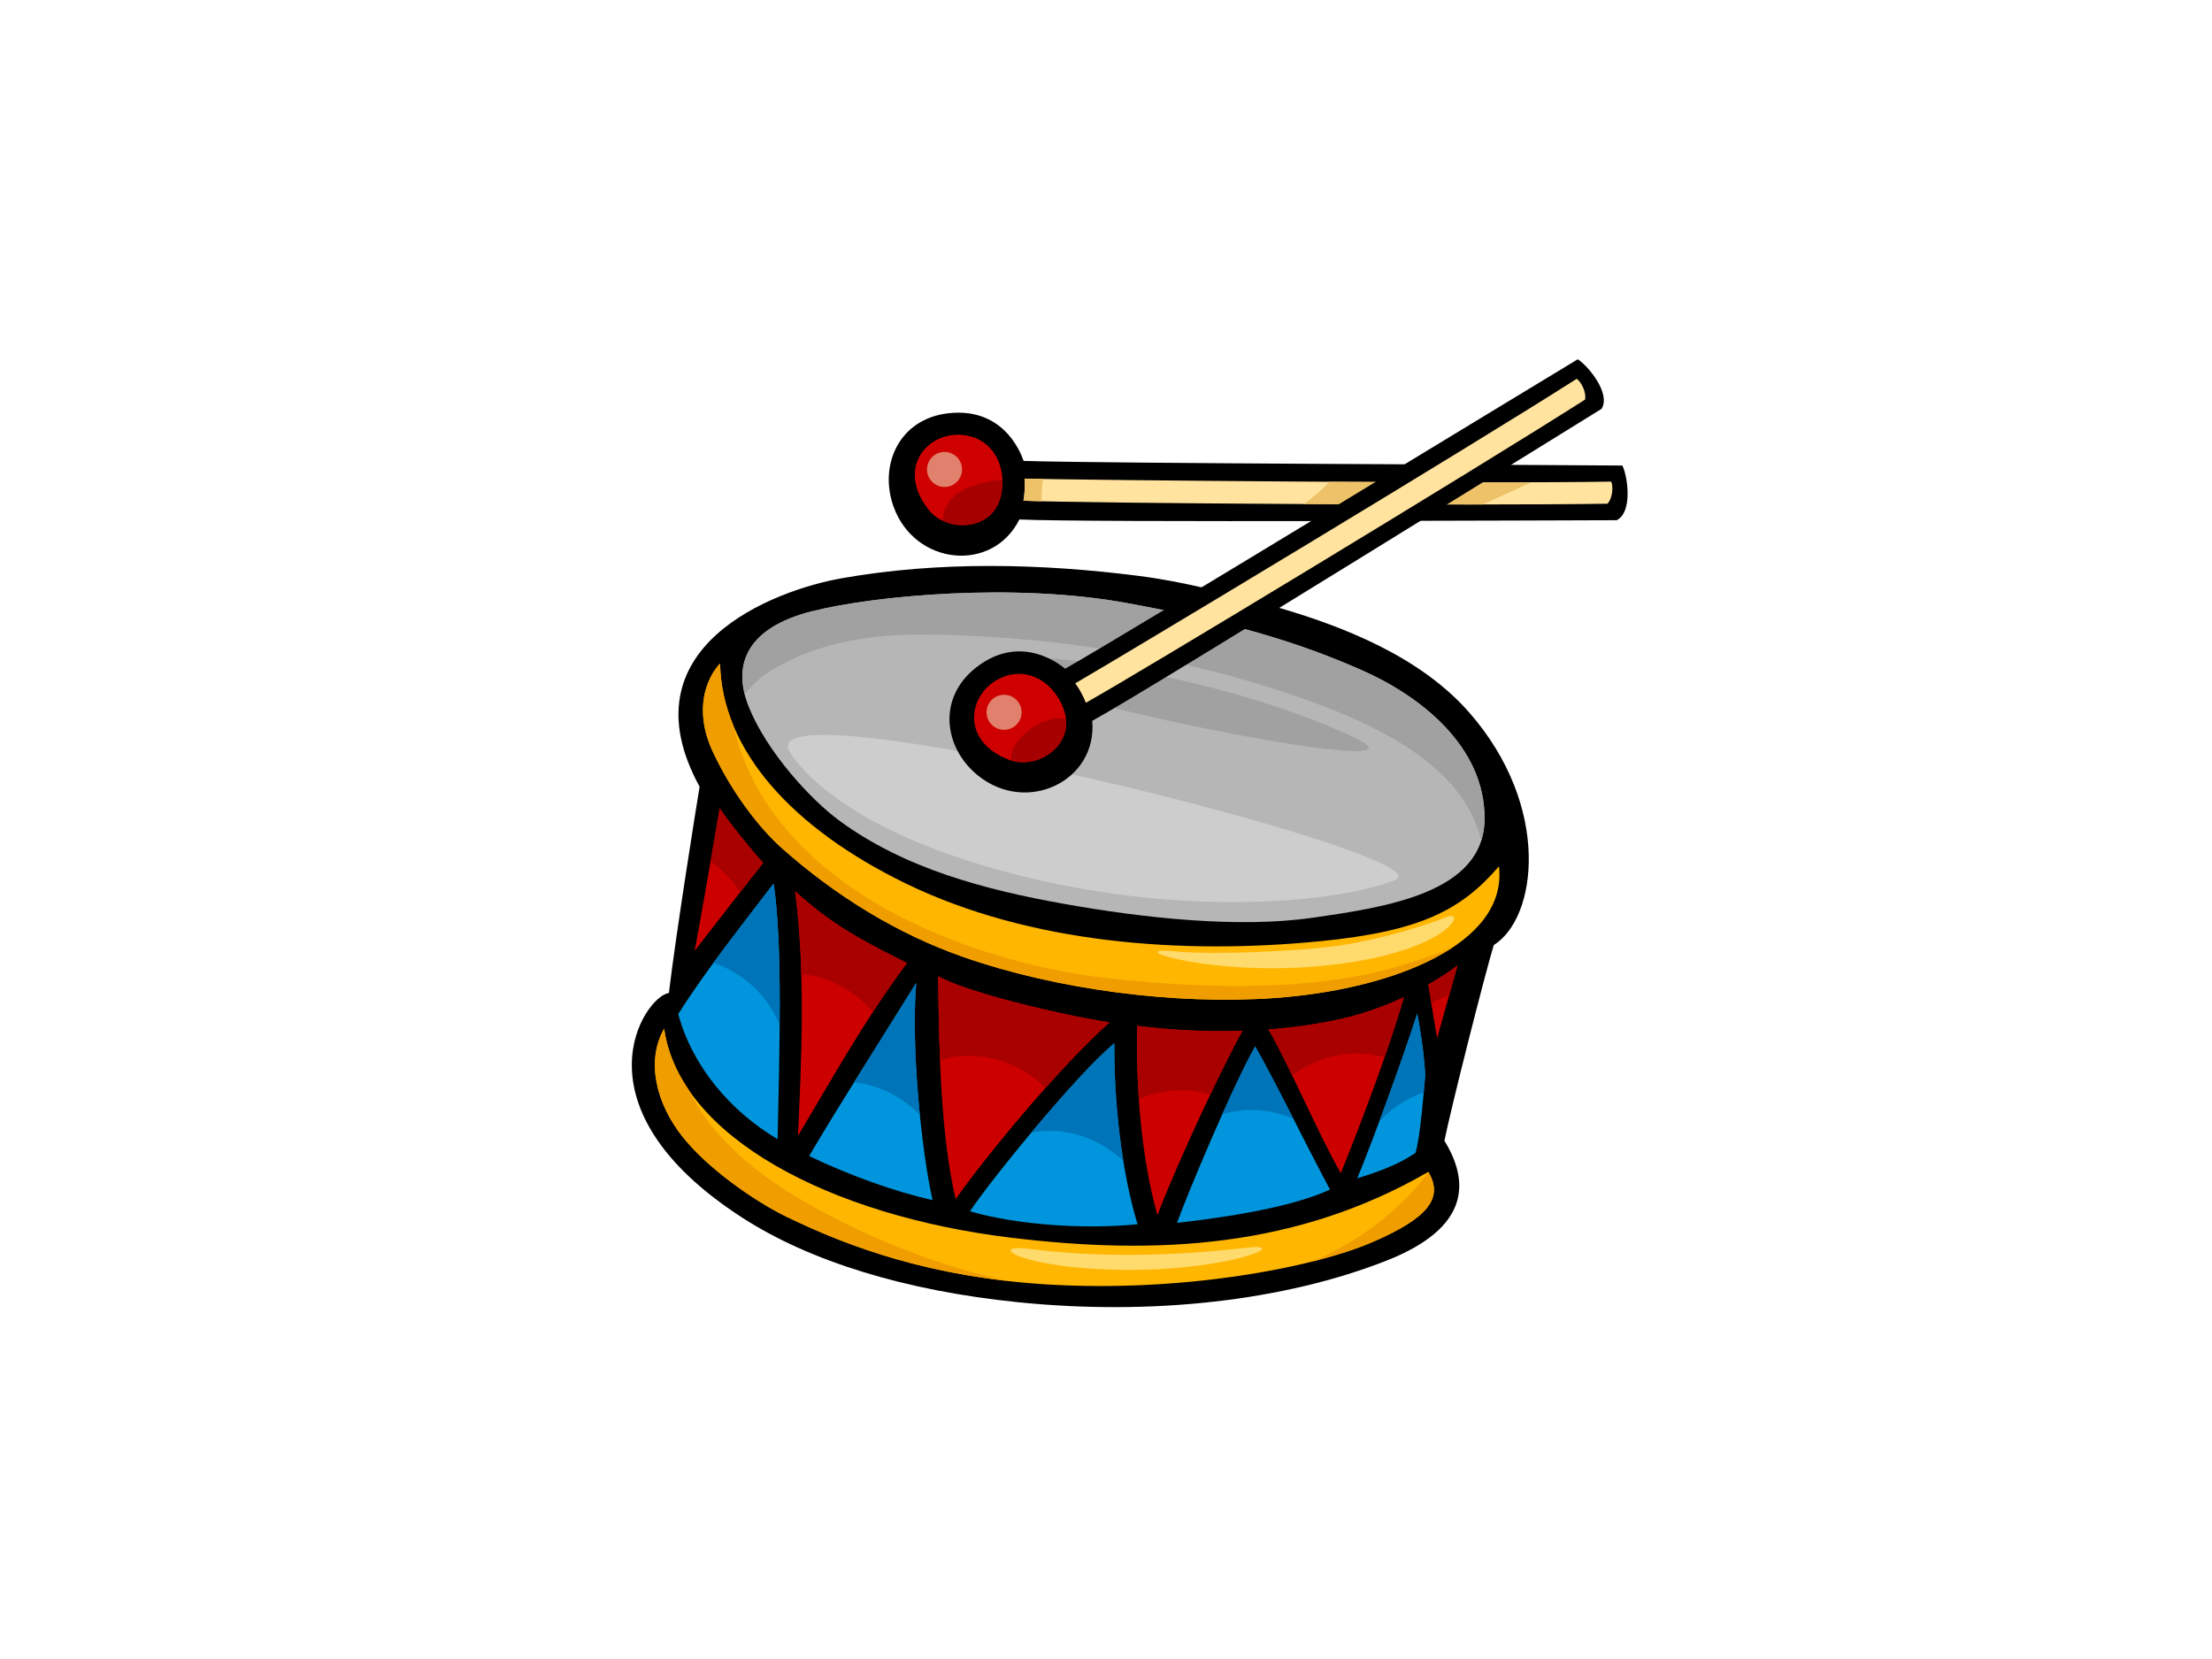 <?xml version="1.0" encoding="utf-8"?>
<!-- Generator: Adobe Illustrator 17.0.0, SVG Export Plug-In . SVG Version: 6.00 Build 0)  -->
<!DOCTYPE svg PUBLIC "-//W3C//DTD SVG 1.1//EN" "http://www.w3.org/Graphics/SVG/1.1/DTD/svg11.dtd">
<svg version="1.1" id="Layer_1" xmlns="http://www.w3.org/2000/svg" xmlns:xlink="http://www.w3.org/1999/xlink" x="0px" y="0px"
	 width="800px" height="600px" viewBox="0 0 800 600" enable-background="new 0 0 800 600" xml:space="preserve">
<g>
	<g>
		<path d="M531.443,257.77c-17.814-20.383-45.848-31.424-71.258-38.65c-15.871-4.513-31.949-8.737-48.337-10.835
			c-35.322-4.522-72.396-5.369-107.57,0.874c-24.232,4.301-78.978,24.705-51.252,75.374c-0.906,5.34-8.457,52.357-11.11,74.595
			c-8.869,1.169-35.76,41.095,26.643,81.328c24.425,15.747,58.851,26.384,99.756,30.524c48.67,4.925,96.379-0.582,133.191-15.08
			c30.816-12.135,29.649-29.098,20.889-43.334c2.334-11.568,14.396-59.388,17.854-70.778
			C555.965,331.985,561.152,291.766,531.443,257.77z"/>
		<path fill="#CD0000" d="M260.278,292.286c2.977,4.639,12.906,16.906,15.753,19.755c-5.365,6.843-16.161,20.618-24.848,31.9
			C252.285,339.096,259.873,295.008,260.278,292.286z"/>
		<path fill="#0095DC" d="M279.782,319.541c3.316,21.479,2.125,61.606,1.446,92.474c-17.261-10.288-30.887-26.499-35.938-45.283
			C255.382,350.73,270.33,331.975,279.782,319.541z"/>
		<path fill="#FFB600" d="M496.645,449.094c-22.357,9.722-69.733,18.303-117.475,15.468c-42.09-2.5-72.101-13.501-94.751-24.533
			c-11.327-5.517-28.32-17.221-37.626-28.99c-9.305-11.769-13.343-27.073-6.601-39.006c5.506,39.281,60.292,67.588,124.796,75.512
			c53.887,6.618,104.232,3.647,151.583-23.724C522.207,433.289,516.429,440.493,496.645,449.094z"/>
		<path fill="#0095DC" d="M337.268,434.054c-14.178-3.224-30.17-9.043-44.638-15.952c10.182-17.348,26.551-43.038,38.727-62.616
			C329.406,379.545,333.375,416.61,337.268,434.054z"/>
		<path fill="#CD0000" d="M288.586,410.813c1.108-23.612,2.949-59.263-1.051-88.521c13.45,12.272,24.239,17.842,40.509,26.007
			C312.916,368.344,299.641,392.393,288.586,410.813z"/>
		<path fill="#CD0000" d="M484.907,424.32c-8.654-15.273-19.479-40.869-26.175-51.991c9.052-0.692,17.949-1.953,26.549-3.896
			c7.186-1.623,14.904-4.275,22.458-7.789C500.173,387.056,484.907,424.32,484.907,424.32z"/>
		<path fill="#0095DC" d="M512.569,366.583c1.156,6.198,2.453,14.272,2.884,22.202c-0.432,5.332-1.806,22.846-3.537,28.18
			c-6.112,4.244-14.273,7.151-21.049,9.168C496.479,412.736,507.814,381.432,512.569,366.583z"/>
		<path fill="#0095DC" d="M481.022,430.206c-15.891,7.457-45.215,10.9-55.343,12.055c3.276-9.258,19.999-49.293,28.268-63.817
			C461.535,391.668,473.199,415.794,481.022,430.206z"/>
		<path fill="#CD0000" d="M418.593,439.46c-5.871-20.806-7.88-47.01-7.262-68.444c12.68,1.558,25.462,2.221,38.035,1.814
			C443.228,383.453,426.233,419.42,418.593,439.46z"/>
		<path fill="#0095DC" d="M411.421,442.771c-19.691,1.94-43.793,0.18-60.612-4.681c6.67-10.268,38.934-50.024,52.215-60.76
			C402.795,397.452,405.498,423.448,411.421,442.771z"/>
		<path fill="#0074B8" d="M281.977,370.612c0.136-19.674-0.26-38.545-2.194-51.071c-5.942,7.815-14.055,18.131-21.77,28.689
			C268.841,351.814,277.664,360.113,281.977,370.612z"/>
		<path fill="#0074B8" d="M308.882,391.423c9.262,1,17.611,5.392,23.804,11.863c-1.627-16.131-2.442-34.079-1.329-47.801
			C324.569,366.401,316.479,379.215,308.882,391.423z"/>
		<path fill="#0074B8" d="M514.93,395.048c0.232-2.628,0.411-4.867,0.524-6.263c-0.432-7.93-1.729-16.004-2.884-22.202
			c-2.988,9.332-8.573,25.158-13.706,38.962C503.243,400.819,508.745,397.161,514.93,395.048z"/>
		<path fill="#0074B8" d="M452.453,401.427c5.438,0,10.637,1.187,15.367,3.281c-4.982-9.766-9.969-19.458-13.873-26.264
			c-3.135,5.51-7.492,14.694-11.866,24.477C445.397,401.971,448.869,401.427,452.453,401.427z"/>
		<path fill="#0074B8" d="M379.531,408.985c10.302,0,19.755,4.216,26.749,10.968c-2.336-14.419-3.402-29.725-3.255-42.624
			c-6.943,5.612-19.069,19.154-30.019,32.269C375.135,409.224,377.307,408.985,379.531,408.985z"/>
		<path fill="#CD0000" d="M345.62,433.7c-5.325-22.711-6.052-53.209-6.323-80.651c10.002,5.751,43.495,13.833,61.98,16.708
			C380.949,387.922,353.767,421.922,345.62,433.7z"/>
		<path fill="#CD0000" d="M526.81,350.352c-2.362,8.38-4.74,16.77-7.053,25.177c-1.06-6.205-2.092-12.415-3.058-18.641
			c-0.044-0.29-0.166-0.498-0.254-0.742c3.707-2.124,7.309-4.447,10.694-6.991C527.029,349.553,526.921,349.954,526.81,350.352z"/>
		<path fill="#A90000" d="M267.678,322.71c3.314-4.24,6.254-7.99,8.354-10.669c-2.848-2.849-12.777-15.116-15.753-19.755
			c-0.17,1.139-1.597,9.519-3.279,19.234C261.253,314.505,264.884,318.32,267.678,322.71z"/>
		<path fill="#A90000" d="M315.696,366.009c3.965-6.079,8.079-12.054,12.348-17.71c-16.27-8.164-27.06-13.735-40.509-26.007
			c1.302,9.523,1.978,19.726,2.269,29.968C300.091,353.26,309.297,358.422,315.696,366.009z"/>
		<path fill="#A90000" d="M490.695,380.973c3.471,0,6.837,0.518,10.058,1.41c2.579-7.419,5.039-14.94,6.987-21.74
			c-7.554,3.515-15.272,6.167-22.458,7.789c-8.601,1.943-17.497,3.204-26.549,3.896c2.432,4.042,5.416,10.007,8.638,16.682
			C473.897,384.005,481.984,380.973,490.695,380.973z"/>
		<path fill="#A90000" d="M427.109,394.314c3.672,0,7.224,0.564,10.61,1.555c4.777-10.045,9.127-18.68,11.647-23.039
			c-12.573,0.407-25.355-0.256-38.035-1.814c-0.24,8.317-0.07,17.352,0.552,26.513C416.577,395.473,421.726,394.314,427.109,394.314
			z"/>
		<path fill="#A90000" d="M339.297,353.049c0.098,9.9,0.259,20.196,0.67,30.382c3.401-1,6.973-1.568,10.663-1.568
			c10.649,0,20.4,4.492,27.458,11.647c7.819-8.781,15.939-17.275,23.19-23.753C382.791,366.882,349.299,358.801,339.297,353.049z"/>
		<path fill="#A90000" d="M517.679,362.854c2.066-1.231,4.241-2.268,6.499-3.1c0.88-3.131,1.751-6.271,2.632-9.402
			c0.111-0.398,0.219-0.799,0.33-1.198c-3.385,2.544-6.987,4.867-10.694,6.991c0.088,0.244,0.21,0.453,0.254,0.742
			C517.008,358.881,517.356,360.862,517.679,362.854z"/>
		<path fill="#FFB600" d="M460.827,360.955c-35.8,2.523-78.39-2.994-112.216-14.779c-24.349-8.481-46.504-22.308-65.702-39.302
			c-8.254-7.304-18.324-20.364-25.167-35.145c-6.842-14.781-2.462-26.276,2.687-31.773c0.597,31.498,26.326,59.69,67.065,79.52
			c44.84,21.824,99.972,25.813,149.757,20.95c36.399-3.556,51.18-11.221,64.863-27.097
			C545.397,341.52,503.524,357.945,460.827,360.955z"/>
		<path fill="#F09D00" d="M294.33,436.524c-18.631-10.337-36.3-23.877-45.334-42.507c-4.656-6.851-7.711-14.199-8.803-21.985
			c-6.742,11.934-2.704,27.238,6.601,39.006c9.306,11.769,26.299,23.473,37.626,28.99c19.841,9.664,45.333,19.301,79.642,23.225
			C339.804,457.865,315.96,448.524,294.33,436.524z"/>
		<path fill="#F09D00" d="M474.82,456.196c8.65-2.175,16.072-4.599,21.826-7.102c19.663-8.549,25.476-15.718,20.019-25.101
			C505.531,438.584,491.067,449.077,474.82,456.196z"/>
		<path fill="#F09D00" d="M503.903,350.024c-27.2,7.583-62.565,8.303-103.136,3.742c-53.129-5.977-122.608-34.101-135.537-91.385
			c-2.999-7.228-4.655-14.727-4.802-22.424c-5.15,5.497-9.53,16.992-2.687,31.773c6.843,14.781,16.914,27.841,25.167,35.145
			c19.198,16.994,41.353,30.821,65.702,39.302c33.826,11.784,76.416,17.301,112.216,14.779c24.793-1.749,49.252-8.046,64.806-18.517
			C518.541,345.469,511.224,347.983,503.903,350.024z"/>
		<path fill="#B5B6B5" d="M474.511,331.942c-26.823,3.833-61.21,0.043-89.764-5.06c-28.481-5.09-57.552-12.727-81.148-30.051
			c-10.475-7.691-26.152-24.827-32.72-40.976c-6.568-16.149-0.001-29.011,22.717-34.761c22.717-5.749,73.35-10.404,113.859-3.011
			c40.508,7.391,63.228,14.778,84.574,24.085c21.346,9.305,45.161,27.643,44.886,54.192
			C536.641,322.91,501.333,328.108,474.511,331.942z"/>
		<path fill="#A0A1A0" d="M280.254,241.663c16.288-9.439,35.441-12.338,54.062-12.191c41.824,0.325,86.928,6.873,126.689,19.768
			c29.295,9.502,67.536,24.399,74.697,54.787c0.751-2.339,1.186-4.878,1.215-7.666c0.275-26.549-23.54-44.887-44.886-54.192
			c-21.346-9.306-44.066-16.693-84.574-24.085c-40.509-7.392-91.142-2.738-113.859,3.011c-20.477,5.181-27.794,16.153-24.237,30.089
			C271.947,247.657,275.436,244.454,280.254,241.663z"/>
		<path fill="#A0A1A0" d="M373.751,237.827c14.254-0.267,73.812,8.892,116.055,28.902
			C532.048,286.739,302.606,239.162,373.751,237.827z"/>
		<path fill="#CDCDCD" d="M285.71,272.065c6.568,10.473,28.902,31.572,86.263,45.355c57.36,13.784,110.718,9.337,132.507,0.888
			C526.268,309.861,269.258,245.831,285.71,272.065z"/>
		<path fill="#FFDA6C" d="M425.331,344.1c12.836,1.308,44.908,0,59.582-2.223c14.674-2.224,30.684-7.113,38.24-10.227
			c7.561-3.115,1.336,12.453-41.797,17.342C438.225,353.881,403.546,341.879,425.331,344.1z"/>
		<path fill="#FFDA6C" d="M372.416,451.705c24.456,3.113,51.581,2.669,78.26-0.444c16.991-1.981-4.447,8.004-42.243,8.004
			C369.263,459.266,356.001,449.617,372.416,451.705z"/>
	</g>
	<g>
		<g>
			<path d="M586.754,168.364c-26.767-0.265-189.081-0.756-216.557-1.672c-0.182-0.255-5.735-19.672-27.215-17.232
				c-17.812,2.023-25.164,18.685-19.863,33.636c7.603,21.447,35.835,24.269,45.551,4.782c24.172,1.17,203.688,0.253,216.017,0.261
				C590.483,185.342,588.758,172.505,586.754,168.364z"/>
			<path fill="#CF0000" d="M335.773,184.267c-12.192-15.637,0.538-29.162,13.782-26.768c10.242,1.85,14.645,11.985,12.456,21.732
				C359.095,192.218,342.395,192.758,335.773,184.267z"/>
			<path fill="#A70000" d="M361.27,173.584c-10.031,1.37-19.572,4.458-20.375,14.702c7.754,3.712,18.795,1.281,21.114-9.055
				c0.433-1.93,0.598-3.874,0.519-5.768C362.112,173.502,361.699,173.527,361.27,173.584z"/>
			<path fill="#FFE39F" d="M581.387,182.171c-45.252,0.77-189.154-0.145-211.242-1.074c0.394-2.187,0.65-5.348,0.394-7.997
				c23.337,0.568,167.717,1.891,212.218,1.078C583.575,176.582,583.047,180.29,581.387,182.171z"/>
			<path fill="#EDC268" d="M376.788,181.298c-0.033-0.602-0.094-1.197-0.094-1.806c0-2.135,0.228-4.224,0.619-6.26
				c-2.813-0.048-5.112-0.092-6.774-0.132c0.257,2.649,0,5.81-0.394,7.997C371.744,181.165,373.998,181.233,376.788,181.298z"/>
			<path fill="#EDC268" d="M536.252,182.455c5.88-2.67,11.75-5.36,17.633-8.038c-20.737,0.056-46.855-0.027-72.959-0.181
				c-2.866,2.946-5.971,5.644-9.329,8.059C493.806,182.412,516.481,182.473,536.252,182.455z"/>
		</g>
		<g>
			<path d="M570.628,129.932c-22.948,13.786-161.509,98.322-185.402,111.924c-0.288-0.124-15.184-13.762-32.21-0.438
				c-14.118,11.046-11.66,29.092,0.681,39.055c17.704,14.293,43.237,1.926,41.318-19.766
				c21.208-11.655,173.692-106.394,184.199-112.84C582.69,142.449,574.502,132.412,570.628,129.932z"/>
			<path fill="#CF0000" d="M365.092,274.848c-18.573-6.943-14.804-25.13-2.267-30.022c9.695-3.784,18.752,2.547,21.989,11.998
				C389.127,269.416,375.181,278.618,365.092,274.848z"/>
			<path fill="#A70000" d="M373.416,263.14c-3.919,2.596-8.465,7.257-7.574,11.923c9.17,2.812,20.944-4.523,19.636-15.22
				C381.436,259.326,377.074,260.718,373.416,263.14z"/>
			<path fill="#FFE39F" d="M573.279,144.507c-38.156,24.342-161.25,98.883-180.557,109.65c-0.808-2.069-2.245-4.898-3.849-7.021
				c20.182-11.731,143.899-86.172,181.392-110.157C572.22,138.601,573.709,142.037,573.279,144.507z"/>
		</g>
		<circle fill="#E1816D" cx="341.598" cy="169.781" r="6.334"/>
		<circle fill="#E1816D" cx="363.134" cy="257.613" r="6.334"/>
	</g>
</g>
</svg>
